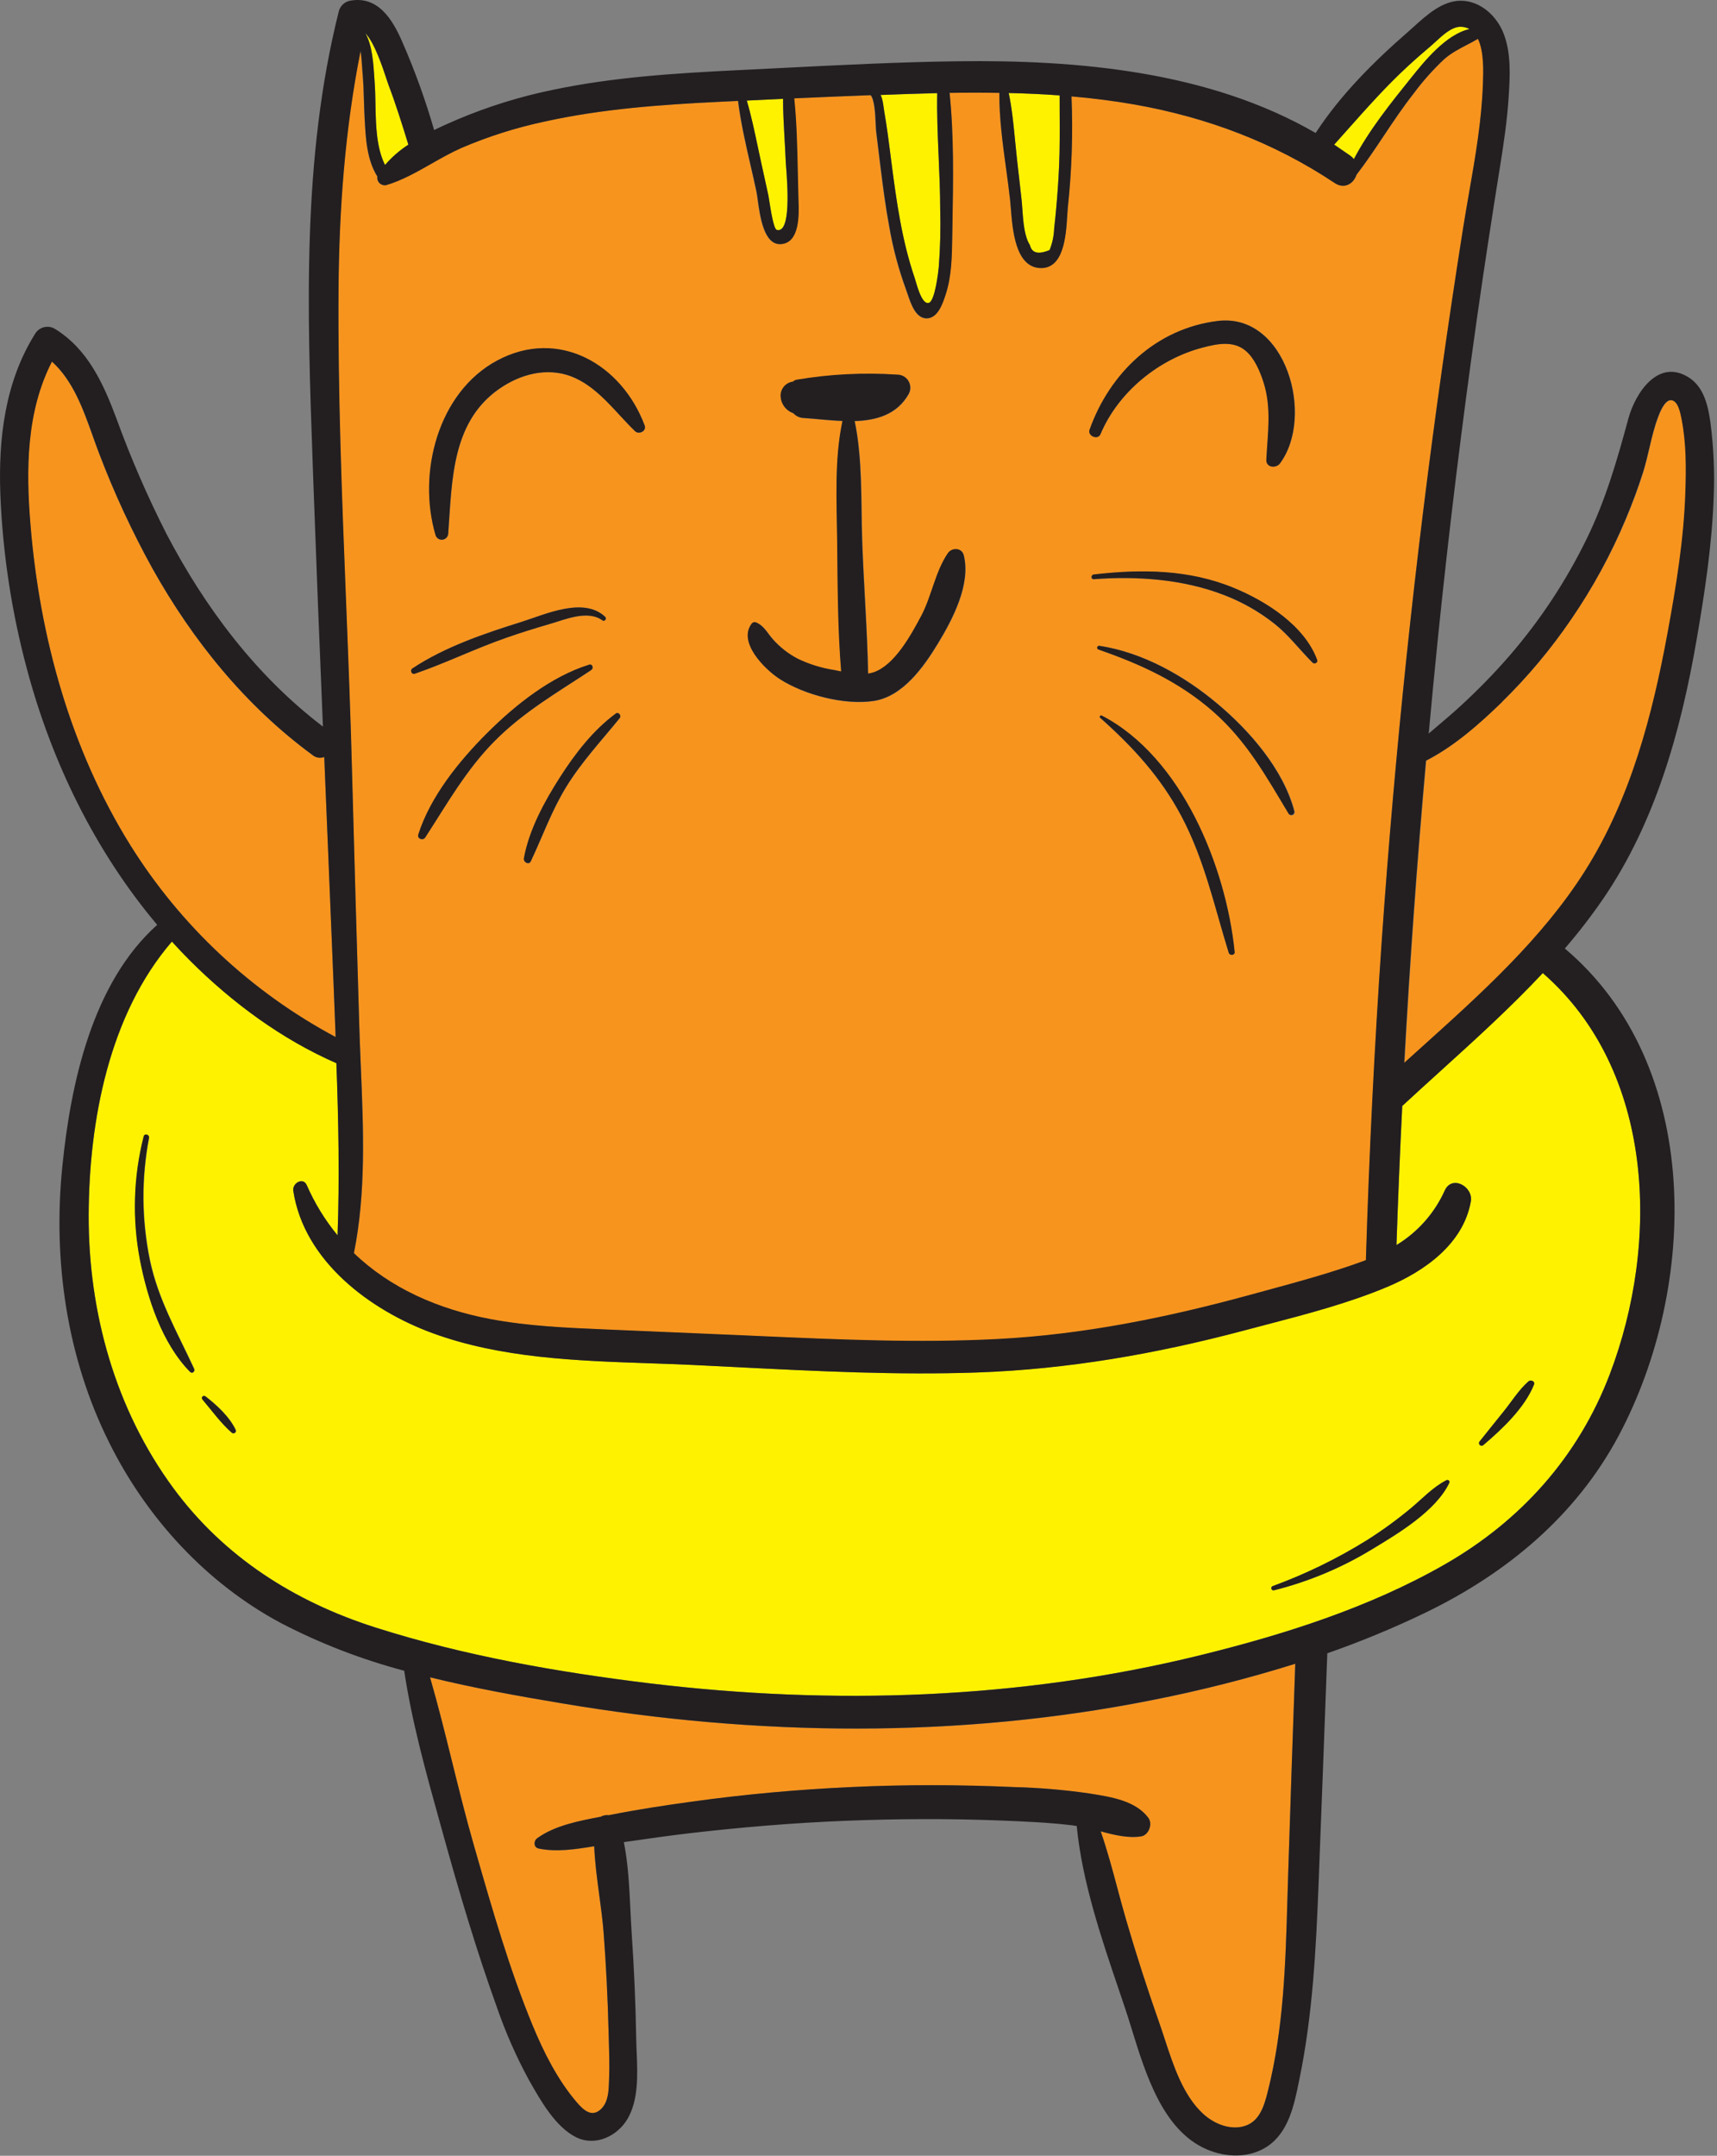 <svg width="458" height="575" viewBox="0 0 458 575" fill="none" xmlns="http://www.w3.org/2000/svg">
<rect x="0" y="0" width="458" height="575" fill="#808080" stroke="none"/>
<path fill-rule="evenodd" clip-rule="evenodd" d="M45.861 251.134C29.071 270.604 23.761 299.024 23.661 324.024C23.571 350.024 30.781 375.884 46.261 396.924C59.791 415.294 78.591 427.214 100.151 434.084C123.761 441.614 148.771 446.024 173.33 448.984C222.2 454.874 272.21 453.284 320.11 441.494C342.51 435.984 365.25 428.784 385.35 417.284C405.66 405.654 421.04 388.504 429.41 366.504C442.77 331.504 441.46 285.594 411.54 259.504C402.947 268.689 393.552 277.205 384.239 285.648C380.817 288.75 377.406 291.842 374.05 294.954C373.443 307.314 372.93 319.68 372.51 332.054C378.178 328.62 382.669 323.546 385.39 317.504C387.31 313.274 393.03 316.504 392.34 320.434C390.34 331.764 380 339.054 370.05 343.234C359.78 347.548 348.709 350.445 337.847 353.288C335.869 353.806 333.898 354.321 331.94 354.844C308.54 361.084 284.89 365.214 260.65 366.064C239.158 366.821 217.652 365.724 196.174 364.628L196.167 364.628C192.414 364.437 188.662 364.245 184.91 364.064C181.017 363.879 177.078 363.744 173.115 363.608L173.114 363.608L173.114 363.608L173.113 363.608C153.667 362.942 133.633 362.256 115.441 355.594C98.751 349.474 81.081 336.354 78.231 317.594C77.931 315.594 80.851 313.864 81.821 316.084C83.926 320.916 86.693 325.432 90.041 329.504C90.591 314.154 90.291 298.874 89.771 283.554C75.161 277.184 61.981 267.454 50.771 256.234C49.061 254.584 47.451 252.874 45.861 251.134ZM398.679 379.47L398.683 379.466L398.687 379.462L398.696 379.45C399.528 378.416 400.36 377.382 401.191 376.344C401.832 375.543 402.444 374.716 403.055 373.892C404.504 371.938 405.942 369.998 407.721 368.444C408.311 367.924 409.551 368.444 409.191 369.304C406.711 375.514 400.691 381.164 395.711 385.414C395.435 385.687 394.989 385.685 394.716 385.409C394.443 385.133 394.445 384.687 394.721 384.414C396.032 382.759 397.355 381.116 398.679 379.47ZM364.672 410.784C356.737 415.722 348.316 419.83 339.541 423.044C339.226 423.13 339.04 423.454 339.126 423.769C339.212 424.084 339.536 424.27 339.851 424.184C349.099 421.862 357.943 418.153 366.082 413.184L366.425 412.976C373.318 408.808 383.021 402.94 386.582 395.554C386.691 395.341 386.65 395.083 386.481 394.915C386.312 394.746 386.054 394.705 385.842 394.814C383.22 396.136 380.969 398.167 378.762 400.158L378.762 400.159C377.981 400.863 377.206 401.563 376.422 402.224C372.694 405.328 368.769 408.187 364.672 410.784ZM54.921 372.504C57.921 374.844 61.221 377.904 62.921 381.394C63.047 381.669 62.97 381.995 62.733 382.184C62.497 382.373 62.162 382.377 61.921 382.194C59.693 380.273 57.743 377.822 55.857 375.452L55.857 375.452C55.288 374.736 54.724 374.028 54.161 373.344C54.024 373.12 54.05 372.833 54.226 372.639C54.402 372.444 54.685 372.389 54.921 372.504ZM37.361 336.074C39.331 346.364 43.251 358.364 50.751 365.994V365.964C51.311 366.504 52.141 365.814 51.861 365.144C50.86 362.98 49.827 360.864 48.801 358.763C45.246 351.482 41.782 344.385 40.051 336.144C37.827 325.41 37.735 314.343 39.781 303.574C39.951 302.654 38.591 302.254 38.361 303.184C35.626 313.942 35.285 325.169 37.361 336.074Z" fill="#FFF200"/>
<path d="M204.96 52.194C205.21 53.324 206.14 61.024 207.17 61.314C211.56 62.544 209.67 45.314 209.58 43.164C209.36 37.594 208.86 31.954 208.86 26.364L199.18 26.824C200.74 32.144 201.77 37.674 202.95 43.044L204.96 52.194Z" fill="#FFF200"/>
<path d="M237.809 43.504C239.129 53.814 240.589 64.184 243.948 74.064C244.408 75.424 245.808 81.494 247.798 80.814C249.448 80.244 250.288 72.524 250.418 71.224C250.811 66.06 250.935 60.88 250.788 55.704C250.788 45.474 249.788 35.124 249.998 24.884L247.878 24.934C243.538 25.041 239.205 25.174 234.879 25.334C235.559 26.564 235.639 28.334 235.879 29.824C236.679 34.314 237.219 38.884 237.809 43.504Z" fill="#FFF200"/>
<path d="M272.5 53.304C272.87 56.634 272.79 62.394 274.73 65.384C275.23 67.517 276.977 67.954 279.97 66.694C280.71 64.867 281.123 62.924 281.19 60.954C281.4 59.144 281.58 57.334 281.74 55.524C282.07 51.904 282.33 48.274 282.49 44.634C282.79 38.234 282.61 31.844 282.65 25.444C278.13 25.114 273.6 24.914 269.07 24.804C270.29 30.564 270.62 36.654 271.27 42.434C271.69 46.054 272.14 49.674 272.5 53.304Z" fill="#FFF200"/>
<path d="M361.141 42.434C365.241 34.634 371.141 27.304 376.521 20.624C379.891 16.424 385.761 9.114 392.001 7.754C391.293 7.363 390.499 7.154 389.691 7.144C386.761 7.054 383.691 10.554 381.611 12.324C379.531 14.094 377.451 15.904 375.431 17.764C368.431 24.254 362.271 31.504 355.891 38.574C357.361 39.574 358.821 40.574 360.251 41.574C360.585 41.819 360.884 42.108 361.141 42.434Z" fill="#FFF200"/>
<path fill-rule="evenodd" clip-rule="evenodd" d="M96.256 284.352C96.102 280.708 95.949 277.087 95.84 273.504C95.153 251.35 94.51 229.204 93.909 207.064C93.518 191.642 92.904 176.209 92.29 160.773C91.18 132.87 90.07 104.954 90.269 77.064C90.43 55.704 91.99 34.484 96.15 13.574C96.39 15.212 96.499 16.888 96.585 18.227C96.624 18.834 96.659 19.371 96.7 19.804C96.906 22.114 96.976 24.439 97.046 26.764C97.091 28.272 97.137 29.78 97.219 31.284L97.24 31.684C97.513 36.898 97.812 42.609 100.63 47.094C100.526 47.751 100.756 48.417 101.243 48.871C101.73 49.324 102.411 49.505 103.06 49.354C107.279 48.084 111.209 45.85 115.134 43.618C117.73 42.143 120.324 40.668 123 39.474C130.089 36.434 137.457 34.089 145 32.474C160.43 29.034 176.3 27.914 192.05 27.144L196.81 26.914C197.547 32.67 198.857 38.407 200.16 44.11C200.694 46.45 201.228 48.785 201.72 51.114C201.834 51.658 201.94 52.434 202.065 53.346C202.673 57.783 203.721 65.429 208.25 65.114C213.316 64.777 213.05 57.14 212.924 53.529C212.919 53.384 212.914 53.245 212.91 53.114C212.835 50.761 212.786 48.39 212.736 46.012V46.012V46.012V46.012V46.012V46.011V46.011V46.011V46.011C212.598 39.413 212.458 32.753 211.79 26.234C218.59 25.92 225.39 25.637 232.19 25.384C233.23 26.657 233.402 30.369 233.523 32.993C233.564 33.874 233.599 34.631 233.66 35.134C233.844 36.658 234.032 38.181 234.219 39.705L234.219 39.706L234.219 39.706L234.219 39.707L234.219 39.707L234.219 39.708L234.219 39.708L234.219 39.708L234.22 39.709C234.407 41.234 234.595 42.759 234.78 44.284C235.45 49.684 236.14 55.084 237.14 60.424C238.132 66.161 239.638 71.797 241.64 77.264C241.774 77.618 241.914 78.035 242.066 78.489L242.066 78.49L242.066 78.49L242.067 78.49C242.936 81.079 244.203 84.852 247.02 84.954C250.104 85.062 251.442 80.953 252.199 78.628L252.24 78.504C253.768 73.728 253.873 68.669 253.975 63.746V63.746L253.99 63.054C254.009 61.834 254.03 60.608 254.051 59.379C254.249 47.932 254.453 36.124 253.28 24.764C257.706 24.69 262.133 24.69 266.56 24.764C266.497 31.314 267.419 38.062 268.323 44.679V44.679V44.679V44.679V44.68V44.68V44.68V44.68V44.68C268.72 47.589 269.114 50.473 269.42 53.304C269.489 53.938 269.548 54.691 269.614 55.522C270.074 61.319 270.84 70.966 277.19 71.474C283.775 71.994 284.337 62.814 284.666 57.447C284.71 56.726 284.75 56.074 284.8 55.524C285.873 45.622 286.207 35.655 285.8 25.704C291.47 26.194 297.13 26.894 302.74 27.894C321.93 31.304 339.77 37.974 356.06 48.794C358.7 50.584 361.13 48.894 361.88 46.584C364.478 43.208 366.85 39.656 369.227 36.098L369.228 36.098L369.228 36.097C371.772 32.289 374.321 28.473 377.16 24.854C379.555 21.623 382.232 18.612 385.16 15.854C387.032 14.162 389.144 13.07 391.237 11.987L391.238 11.987C392.263 11.457 393.283 10.929 394.27 10.334C395.905 13.738 395.711 19.054 395.604 22.004L395.595 22.232L395.59 22.394C395.263 31.998 393.603 41.553 391.951 51.059L391.951 51.06L391.95 51.061L391.95 51.063C391.373 54.383 390.797 57.696 390.28 61.004C388.286 73.67 386.393 86.337 384.6 99.004C377.433 149.497 372.1 200.164 368.6 251.004C366.66 279.35 365.25 307.73 364.37 336.144L363.58 336.444C355.105 339.531 346.301 341.923 337.569 344.296C336.09 344.698 334.613 345.1 333.14 345.504C311.14 351.504 288.99 356.034 266.2 357.204C244.929 358.296 223.615 357.349 202.356 356.405H202.355H202.355H202.354H202.354H202.354H202.353H202.353H202.352C200.834 356.338 199.317 356.27 197.8 356.204L163.8 354.754C163.095 354.723 162.39 354.693 161.685 354.662C151.384 354.22 141.054 353.776 130.9 351.904C116.82 349.294 104.08 343.604 94.409 334.294C97.682 318.064 96.959 300.966 96.256 284.352ZM325.086 245.062C325.952 248.091 326.82 251.13 327.76 254.164V254.134C328.02 254.954 329.43 254.854 329.34 253.954C327.05 231.284 315.29 202.014 293.91 190.894C293.55 190.704 293.13 191.184 293.46 191.474C302.14 199.194 309.58 207.264 315.08 217.614C319.751 226.39 322.406 235.68 325.086 245.062ZM343.761 216.984C343.167 216.002 342.581 215.026 341.999 214.055C336.701 205.223 331.717 196.912 323.76 189.884C314.76 181.884 304.36 177.174 293.1 173.264C292.823 173.189 292.66 172.905 292.735 172.629C292.809 172.353 293.093 172.189 293.37 172.264C304.97 174.064 315.97 180.264 324.86 187.764C333.45 194.984 342.371 205.234 345.321 216.304C345.5 216.746 345.288 217.249 344.846 217.429C344.404 217.608 343.9 217.396 343.721 216.954L343.761 216.984ZM346.516 172.926C347.684 174.228 348.855 175.532 350.111 176.784L350.071 176.754C350.561 177.244 351.551 176.744 351.311 176.064C348.051 166.934 337.77 160.394 329.25 156.884C317.21 151.924 304.51 151.784 291.78 153.254C290.99 153.344 290.96 154.574 291.78 154.514C303.28 153.664 315.5 154.464 326.33 158.664C331.305 160.555 335.954 163.211 340.11 166.534C342.512 168.467 344.51 170.692 346.516 172.926ZM290.67 114.604C296.05 99.494 308.46 87.674 324.83 85.604C343.04 83.344 350.83 111.044 341.45 123.604C340.45 125.004 337.71 124.744 337.82 122.604C337.886 121.298 337.977 120.005 338.067 118.72C338.468 113.025 338.857 107.496 337.03 101.834C336.1 98.984 334.68 95.594 332.34 93.584C329.09 90.794 324.75 91.694 320.95 92.674C309.16 95.674 298.35 104.534 293.58 115.794C292.83 117.504 290.03 116.254 290.63 114.574L290.67 114.604ZM201.67 166.004C201.314 165.898 200.929 165.998 200.67 166.264L200.64 166.234C196.61 171.214 204.02 178.554 208.02 181.154C214.62 185.404 225.17 188.204 233.02 187.024C240.87 185.844 246.44 177.944 250.27 171.624C254.19 165.154 259.04 155.904 257.13 148.154C256.62 146.104 253.96 146.034 252.89 147.604C250.97 150.415 249.851 153.689 248.729 156.97L248.729 156.971C247.852 159.537 246.973 162.107 245.71 164.464C243.08 169.374 238.72 177.454 233.08 179.374C232.6 179.529 232.108 179.643 231.61 179.714C231.478 172.948 231.113 166.179 230.748 159.413L230.748 159.412C230.476 154.367 230.205 149.324 230.03 144.284C229.948 141.783 229.914 139.233 229.88 136.659V136.659V136.658V136.658V136.658V136.657C229.772 128.54 229.662 120.184 228.03 112.364C233.86 112.144 239.3 110.644 242.43 105.144C243.026 104.074 243.015 102.769 242.399 101.71C241.783 100.65 240.655 99.995 239.43 99.984C230.458 99.382 221.446 99.835 212.58 101.334C212.2 101.392 211.85 101.571 211.58 101.844C209.562 102.094 208.107 103.899 208.29 105.924C208.444 107.882 209.731 109.568 211.58 110.234H211.64C212.322 111.004 213.282 111.472 214.31 111.534C215.625 111.616 217.013 111.741 218.442 111.871L218.442 111.871L218.443 111.871C220.501 112.057 222.644 112.251 224.78 112.334C222.931 120.956 223.109 130.334 223.278 139.246C223.31 140.938 223.342 142.613 223.36 144.264C223.376 145.743 223.39 147.225 223.405 148.71L223.405 148.73C223.503 158.857 223.601 169.076 224.43 179.144L222.43 178.744C219.099 178.222 215.864 177.211 212.83 175.744C210.332 174.421 208.096 172.656 206.23 170.534C205.774 170.029 205.382 169.508 205.001 169.001C204.075 167.772 203.213 166.627 201.67 166.004ZM113.46 223.404C112.85 224.334 111.24 223.754 111.6 222.614C114.84 212.444 122.6 202.944 130.01 195.504C137.42 188.064 147.01 180.504 157.17 177.314C158.09 177.024 158.43 178.314 157.75 178.704C155.907 179.932 154.065 181.122 152.234 182.306C145.12 186.903 138.175 191.39 132.06 197.554C125.843 203.819 121.358 210.901 116.751 218.176L116.75 218.177L116.749 218.179L116.749 218.18C115.657 219.903 114.559 221.637 113.43 223.374L113.46 223.404ZM161.398 196.295C162.697 194.752 163.999 193.204 165.28 191.624L165.25 191.594C165.9 190.974 165.02 189.754 164.29 190.344C158.25 194.754 153.47 200.974 149.47 207.224C145.31 213.704 141.15 221.304 139.77 228.964C139.62 230.014 141.1 230.864 141.62 229.744C142.641 227.58 143.585 225.398 144.526 223.221L144.526 223.22C146.477 218.708 148.419 214.217 151.03 209.954C154.061 205.015 157.715 200.673 161.398 196.295ZM132.62 96.204C149.01 87.384 165.871 97.204 171.991 113.524C172.551 115.034 170.451 116.024 169.411 115.024C168.042 113.696 166.721 112.264 165.391 110.822C161.86 106.995 158.264 103.097 153.55 100.904C147.06 97.884 140.05 99.374 134.24 103.044C121.627 111.008 120.709 125.178 119.844 138.514C119.762 139.78 119.681 141.039 119.59 142.284C119.577 143.139 118.94 143.857 118.092 143.972C117.245 144.087 116.44 143.565 116.2 142.744C111.309 126.224 116.77 104.694 132.59 96.174L132.62 96.204ZM139.11 165.874C129.24 168.964 118.73 172.514 110.05 178.264L110.02 178.234C109.31 178.714 109.74 180.014 110.67 179.694C114.895 178.246 119.007 176.53 123.117 174.813C127.014 173.187 130.91 171.56 134.9 170.164C138.73 168.814 142.61 167.604 146.51 166.474C147.206 166.281 147.951 166.047 148.726 165.803C152.661 164.566 157.399 163.076 160.741 165.474C161.301 165.874 161.961 164.994 161.471 164.534C156.533 159.869 148.384 162.693 142.124 164.861C141.056 165.231 140.043 165.582 139.11 165.874Z" fill="#F7941E"/>
<path d="M102.699 44.034C104.511 41.943 106.608 40.118 108.929 38.614C107.279 33.224 105.599 27.854 103.609 22.614C102.939 20.824 100.389 11.904 97.449 8.904C99.599 12.634 99.679 18.794 99.949 22.284C100.439 28.844 99.549 37.754 102.699 44.034Z" fill="#FFF200"/>
<path d="M374.648 283.504C392.018 267.794 410.418 252.044 422.918 232.234C435.028 213.034 440.838 190.754 444.918 168.644C447.178 156.344 449.228 143.874 449.628 131.354C449.838 124.944 449.858 118.154 448.628 111.844C448.368 110.544 447.738 106.754 445.748 106.764C444.038 106.764 442.748 110.124 442.328 111.304C440.518 116.014 439.798 121.214 438.328 126.034C436.988 130.254 435.438 134.394 433.728 138.464C429.787 147.825 424.899 156.758 419.138 165.124C413.72 173.101 407.523 180.52 400.638 187.274C394.638 193.064 387.958 199.024 380.458 202.894C378.065 229.714 376.128 256.584 374.648 283.504Z" fill="#F7941E"/>
<path d="M149.799 454.334C138.229 452.384 126.359 450.274 114.699 447.404C118.949 462.104 122.099 477.234 126.319 491.934C130.969 508.124 135.629 524.634 142.059 540.234C145.059 547.444 148.709 554.784 153.819 560.734C155.589 562.794 157.909 565.044 160.459 562.414C162.459 560.414 162.389 557.214 162.459 554.634C162.629 550.344 162.459 546.014 162.319 541.724C162.106 532.957 161.666 524.204 160.999 515.464C160.409 507.964 158.809 500.084 158.489 492.464C153.569 493.264 148.399 494.094 143.649 493.064C142.269 492.774 142.329 491.014 143.289 490.324C147.939 486.944 154.419 485.694 160.219 484.594C160.896 484.222 161.674 484.075 162.439 484.174L162.919 484.074C170.129 482.644 177.419 481.554 184.7 480.544C198.76 478.594 212.92 477.314 227.1 476.674C241.51 476.024 255.96 476.074 270.37 476.674C277.064 476.842 283.742 477.403 290.37 478.354C295.89 479.244 302.91 480.184 306.37 484.984C307.51 486.594 306.37 489.534 304.37 489.834C300.94 490.364 297.25 489.464 293.6 488.484C296.29 496.244 298.11 504.354 300.42 512.224C303.087 521.384 306.01 530.464 309.19 539.464C312.01 547.464 314.43 557.824 320.86 563.774C323.57 566.284 327.47 568.034 331.23 567.284C335.88 566.354 337.16 561.864 338.18 557.834C342.99 538.784 342.98 518.834 343.62 499.374C344.234 480.847 344.857 462.314 345.49 443.774C332.953 447.709 320.211 450.957 307.32 453.504C255.44 463.814 201.84 463.114 149.799 454.334Z" fill="#F7941E"/>
<path d="M40.618 151.594C35.182 141.749 30.447 131.534 26.448 121.024C23.228 112.654 20.698 102.624 13.828 96.454C6.988 109.784 6.878 125.274 8.108 140.014C10.588 169.894 18.788 199.774 34.718 225.374C48.185 246.962 67.085 264.635 89.527 276.624C89.347 271.784 89.147 266.944 88.957 262.084C88.164 242.037 87.341 221.984 86.487 201.924C85.419 202.332 84.213 202.129 83.337 201.394C65.458 188.254 51.408 170.894 40.618 151.594Z" fill="#F7941E"/>
<path d="M207.961 181.094C214.561 185.344 225.151 188.094 232.961 186.964C240.771 185.834 246.381 177.884 250.211 171.564C254.131 165.094 258.981 155.844 257.071 148.094C256.561 146.044 253.901 145.974 252.831 147.544C249.411 152.544 248.531 159.034 245.651 164.404C243.011 169.334 238.651 177.404 233.021 179.314C232.541 179.469 232.049 179.583 231.551 179.654C231.321 167.844 230.381 156.024 229.971 144.224C229.611 133.834 230.101 122.604 227.971 112.304C233.801 112.114 239.241 110.584 242.371 105.084C242.967 104.014 242.956 102.709 242.34 101.65C241.724 100.591 240.596 99.935 239.371 99.924C230.399 99.322 221.387 99.775 212.521 101.274C212.141 101.332 211.791 101.511 211.521 101.784C209.503 102.034 208.048 103.839 208.231 105.864C208.385 107.822 209.672 109.508 211.521 110.174H211.581C212.263 110.944 213.223 111.412 214.251 111.474C217.461 111.674 221.101 112.134 224.721 112.274C222.521 122.534 223.191 133.864 223.301 144.204C223.431 155.784 223.421 167.534 224.371 179.084L222.371 178.684C219.04 178.162 215.805 177.151 212.771 175.684C210.265 174.373 208.018 172.618 206.141 170.504C204.611 168.774 203.761 166.854 201.581 165.974C201.225 165.868 200.84 165.968 200.581 166.234C196.611 171.214 204.021 178.554 207.961 181.094Z" fill="#231F20"/>
<path d="M293.541 115.804C298.311 104.504 309.141 95.714 320.911 92.684C324.711 91.684 329.051 90.804 332.301 93.594C334.641 95.594 336.061 98.994 336.991 101.844C339.231 108.784 338.141 115.524 337.781 122.614C337.671 124.744 340.361 125.004 341.411 123.614C350.751 111.054 343.001 83.354 324.791 85.614C308.421 87.614 296.011 99.474 290.631 114.614C290.031 116.254 292.831 117.504 293.541 115.804Z" fill="#231F20"/>
<path d="M119.559 142.254C120.609 127.894 120.399 111.734 134.209 103.014C140.019 99.344 147.089 97.884 153.519 100.874C159.949 103.864 164.349 110.144 169.379 114.994C170.379 115.994 172.519 114.994 171.959 113.494C165.839 97.124 148.959 87.354 132.589 96.174C116.769 104.694 111.309 126.224 116.169 142.714C116.41 143.535 117.214 144.057 118.062 143.942C118.91 143.827 119.546 143.109 119.559 142.254Z" fill="#231F20"/>
<path fill-rule="evenodd" clip-rule="evenodd" d="M44.38 142.354C39.298 132.353 34.833 122.05 31.01 111.504C27.52 102.204 23.35 93.004 14.54 87.654C12.737 86.641 10.456 87.238 9.38 89.004C1.31 101.834 -0.48 117.114 0.1 132.004C0.736 147.719 3.117 163.315 7.2 178.504C13.84 203.344 25.36 227.004 41.93 246.684C24.59 262.204 18.86 288.974 16.63 311.094C14.08 336.244 17.8 362.094 29.13 384.784C39.13 404.914 55.05 422.294 74.98 432.944C85.428 438.366 96.441 442.621 107.82 445.634C109.844 459.199 113.626 472.791 117.301 485.995L117.301 485.995C117.475 486.617 117.647 487.238 117.82 487.858L118.112 488.91L118.26 489.444C122.54 504.884 127.11 520.324 132.56 535.444C134.847 542.059 137.669 548.477 141 554.634L141.307 555.175C144.272 560.401 148.191 567.309 153.64 570.044C158.75 572.594 164.64 569.834 167.4 565.144C170.353 560.071 170.074 553.371 169.824 547.369C169.771 546.095 169.719 544.853 169.7 543.664C169.55 534.284 169.13 524.894 168.49 515.534C168.355 513.519 168.255 511.447 168.154 509.348L168.154 509.347C167.865 503.362 167.565 497.147 166.41 491.344L167.428 491.198L167.429 491.198L167.43 491.198L167.43 491.197L167.431 491.197L167.432 491.197L167.432 491.197L167.433 491.197L167.434 491.197L167.434 491.197C172.953 490.405 178.473 489.614 184.01 488.964C197.73 487.374 211.49 486.224 225.29 485.664C239.09 485.104 252.91 485.034 266.72 485.574C273.11 485.824 279.53 486.094 285.89 486.844C286.33 486.894 286.77 486.964 287.21 487.044C288.657 501.887 293.739 516.861 298.565 531.079C299.078 532.59 299.588 534.091 300.09 535.584C300.698 537.394 301.3 539.342 301.927 541.368L301.928 541.372C305.653 553.416 310.233 568.222 321.83 573.264C326.93 575.484 333.17 575.694 337.95 572.574C343.708 568.813 345.191 561.538 346.487 555.175L346.555 554.844L346.61 554.574C350.16 537.384 351.05 519.754 351.73 502.264C352.524 481.837 353.297 461.407 354.05 440.974C362.945 437.875 371.655 434.272 380.14 430.184C401.8 419.724 420.35 404.374 431.78 382.924C453.01 343.054 454.31 284.124 417.41 252.994C421.053 248.771 424.462 244.351 427.62 239.754C441.62 219.284 448.36 194.874 452.54 170.754C454.74 158.044 456.69 145.184 457.13 132.284C457.391 125.778 457.1 119.261 456.26 112.804C455.66 108.424 454.58 103.344 450.57 100.744C442.39 95.434 436.25 104.744 434.38 111.574C431.38 122.644 428.32 133.324 423.25 143.694C417.776 154.917 410.872 165.384 402.71 174.834C398.532 179.645 394.078 184.209 389.37 188.504C387.518 190.204 385.594 191.837 383.671 193.47L383.671 193.47C382.811 194.2 381.952 194.929 381.1 195.664C381.894 186.997 382.727 178.354 383.6 169.734C386.5 141.487 389.944 113.3 393.93 85.174C395.85 71.624 397.93 58.094 400.1 44.574C401.1 38.394 402.02 32.194 402.42 25.944C402.78 20.384 403.15 14.284 401.08 8.944C399.26 4.274 394.94 0.234 389.68 0.194C384.784 0.194 380.666 3.915 377.104 7.135L377.102 7.137L377.096 7.143C376.565 7.622 376.047 8.091 375.54 8.534C366.54 16.354 357.54 25.324 350.94 35.474C322.5 19.004 287.5 15.914 255.3 16.344C239.781 16.55 224.263 17.336 208.754 18.122L208.753 18.122C204.725 18.326 200.697 18.53 196.67 18.724C180.18 19.534 163.61 20.564 147.42 23.974C138.725 25.759 130.227 28.398 122.05 31.854C120.05 32.714 117.93 33.644 115.8 34.684C113.497 26.689 110.668 18.855 107.33 11.234C104.7 5.124 100.74 -1.316 93.15 0.234C91.799 0.591 90.742 1.644 90.38 2.994C80.51 42.258 81.968 83.164 83.399 123.31L83.4 123.334C83.471 125.316 83.541 127.296 83.61 129.274C84.39 150.76 85.234 172.27 86.14 193.804C68.33 180.234 54.71 162.114 44.38 142.354ZM343.418 506.381L343.417 506.397V506.398C342.922 523.632 342.421 541.052 338.189 557.814C337.189 561.814 335.889 566.334 331.239 567.264C327.479 568.014 323.579 566.264 320.869 563.754C315.586 558.865 313.01 550.985 310.695 543.903L310.694 543.902L310.694 543.901C310.192 542.365 309.702 540.866 309.199 539.444C306.026 530.444 303.103 521.364 300.429 512.204C299.587 509.333 298.809 506.428 298.031 503.52L298.031 503.519C296.676 498.454 295.318 493.38 293.609 488.464C297.259 489.464 300.949 490.344 304.379 489.814C306.379 489.514 307.499 486.574 306.379 484.964C303.078 480.357 296.479 479.306 291.056 478.442L291.055 478.442H291.055L291.035 478.438L290.758 478.394L290.379 478.334C283.751 477.383 277.073 476.822 270.379 476.654C255.969 476.014 241.52 475.964 227.11 476.654C212.93 477.294 198.77 478.574 184.71 480.524C177.43 481.524 170.14 482.624 162.93 484.054L162.45 484.154C161.684 484.055 160.907 484.203 160.23 484.574C154.43 485.674 147.95 486.924 143.3 490.304C142.3 490.994 142.3 492.754 143.66 493.044C148.41 494.044 153.58 493.244 158.5 492.444C158.681 496.769 159.273 501.171 159.859 505.534L159.859 505.535C160.308 508.878 160.754 512.199 161.01 515.444C161.677 524.184 162.117 532.937 162.33 541.704C162.351 542.536 162.376 543.37 162.401 544.205C162.504 547.673 162.607 551.156 162.47 554.614L162.464 554.767L162.456 554.991L162.451 555.135L162.451 555.136L162.451 555.137C162.364 557.614 162.262 560.518 160.47 562.394C157.92 565.024 155.6 562.774 153.83 560.714C148.72 554.714 145.05 547.424 142.07 540.214C135.889 525.218 131.344 509.381 126.871 493.796L126.33 491.914C124.247 484.656 122.424 477.294 120.601 469.93L120.601 469.93C118.732 462.379 116.862 454.826 114.71 447.384C126.37 450.254 138.24 452.384 149.81 454.314C201.81 463.094 255.449 463.794 307.329 453.454C320.222 450.924 332.968 447.693 345.509 443.774C344.842 462.32 344.216 480.86 343.629 499.394V499.354C343.552 501.691 343.485 504.035 343.418 506.381ZM419.14 165.124C413.716 173.087 407.516 180.494 400.63 187.234V187.274C394.67 193.064 387.95 199.024 380.37 202.894C377.977 229.72 376.044 256.58 374.57 283.474C376.069 282.118 377.575 280.763 379.085 279.404L379.095 279.395L379.096 279.394C395.079 265.009 411.421 250.301 422.84 232.204C434.97 213.004 440.78 190.724 444.84 168.614C447.1 156.324 449.15 143.844 449.55 131.324C449.78 124.914 449.8 118.124 448.55 111.814C448.536 111.742 448.521 111.663 448.504 111.578V111.578C448.218 110.109 447.56 106.734 445.67 106.734C443.977 106.744 442.725 110.028 442.264 111.238L442.25 111.274C441.257 113.943 440.595 116.755 439.934 119.565L439.934 119.565L439.934 119.565L439.934 119.566C439.423 121.735 438.912 123.904 438.25 126.004C436.91 130.224 435.36 134.364 433.65 138.434C429.736 147.802 424.874 156.745 419.14 165.124ZM375.42 17.764C377.42 15.904 379.5 14.084 381.6 12.324C382.021 11.971 382.48 11.548 382.969 11.098C384.918 9.302 387.337 7.072 389.68 7.144C390.489 7.154 391.282 7.363 391.99 7.754C385.75 9.114 379.88 16.424 376.51 20.624L376.383 20.782C371.047 27.419 365.198 34.695 361.14 42.434C360.884 42.108 360.585 41.819 360.25 41.574C358.82 40.574 357.36 39.574 355.89 38.574C357.204 37.115 358.508 35.649 359.81 34.183L359.811 34.182C364.822 28.544 369.825 22.915 375.42 17.764ZM282.667 30.078L282.666 30.062C282.658 28.523 282.65 26.984 282.65 25.444C278.14 25.114 273.6 24.914 269.07 24.804C269.943 28.995 270.366 33.361 270.783 37.654L270.783 37.656V37.656L270.783 37.656L270.783 37.657V37.657C270.939 39.264 271.093 40.86 271.27 42.434C271.561 44.94 271.842 47.445 272.124 49.955C272.249 51.07 272.374 52.187 272.5 53.304C272.581 54.033 272.641 54.877 272.704 55.784C272.932 59.019 273.215 63.04 274.73 65.384C275.23 67.517 276.977 67.954 279.97 66.694C280.709 64.867 281.122 62.924 281.19 60.954C281.4 59.144 281.58 57.334 281.74 55.524C282.07 51.904 282.33 48.274 282.49 44.634C282.718 39.781 282.692 34.934 282.667 30.083V30.082V30.082V30.081V30.08V30.079V30.078ZM247.879 24.884L249.999 24.834C249.889 30.489 250.135 36.177 250.381 41.86L250.381 41.861C250.581 46.469 250.78 51.073 250.789 55.654C250.936 60.83 250.812 66.01 250.419 71.174C250.289 72.474 249.419 80.174 247.799 80.764C246.092 81.344 244.829 77.003 244.21 74.876L244.209 74.874L244.208 74.871L244.208 74.869C244.103 74.508 244.016 74.211 243.95 74.014C240.59 64.134 239.14 53.764 237.81 43.504C237.716 42.776 237.623 42.047 237.531 41.319C237.041 37.478 236.553 33.64 235.88 29.824C235.814 29.451 235.76 29.058 235.705 28.658L235.705 28.657L235.704 28.656L235.704 28.655L235.704 28.654C235.542 27.48 235.372 26.251 234.88 25.334C239.207 25.154 243.54 25.004 247.879 24.884ZM209.293 37.177C209.087 33.573 208.88 29.958 208.88 26.364L199.21 26.824C200.392 30.854 201.27 35.005 202.139 39.115C202.417 40.43 202.694 41.742 202.98 43.044L204.98 52.194C205.014 52.376 205.069 52.733 205.142 53.204L205.144 53.213L205.144 53.216L205.145 53.221L205.145 53.224V53.224L205.145 53.224L205.145 53.224C205.52 55.657 206.355 61.072 207.19 61.314C211.083 62.4 210.051 49.09 209.694 44.484L209.694 44.483L209.693 44.479L209.693 44.475L209.693 44.471C209.646 43.866 209.611 43.413 209.6 43.164C209.522 41.176 209.408 39.18 209.293 37.18L209.293 37.177ZM103.61 22.574C105.61 27.854 107.28 33.224 108.93 38.574C106.609 40.078 104.512 41.903 102.7 43.994C100.363 39.335 100.25 33.229 100.147 27.692C100.111 25.765 100.077 23.908 99.95 22.204C99.913 21.719 99.879 21.183 99.843 20.609C99.618 17.05 99.302 12.036 97.45 8.824C99.895 11.352 102.07 17.945 103.119 21.124L103.119 21.125C103.331 21.768 103.497 22.272 103.61 22.574ZM96.19 13.574C92.03 34.484 90.47 55.704 90.31 77.064C90.111 104.904 91.217 132.77 92.322 160.615C92.936 176.097 93.551 191.572 93.94 207.034C94.534 229.167 95.163 251.304 95.83 273.444C95.938 277.197 96.096 280.994 96.255 284.815C96.941 301.277 97.647 318.213 94.4 334.234C104.07 343.544 116.81 349.194 130.89 351.844C140.913 353.72 151.021 354.15 161.135 354.58H161.135C162.02 354.617 162.905 354.655 163.79 354.694L197.79 356.144C199.425 356.216 201.06 356.288 202.695 356.361L202.769 356.364L202.771 356.364C223.89 357.305 245.062 358.247 266.19 357.144C288.98 355.954 311.11 351.464 333.11 345.464C334.582 345.06 336.058 344.659 337.537 344.257L337.539 344.256L337.541 344.256C346.273 341.883 355.076 339.491 363.55 336.404L364.34 336.104C365.2 307.704 366.607 279.347 368.56 251.034C372.107 200.16 377.44 149.494 384.56 99.034C386.35 86.334 388.22 73.814 390.24 61.034C390.749 57.815 391.31 54.593 391.873 51.366C393.543 41.78 395.221 32.15 395.55 22.424C395.555 22.299 395.559 22.169 395.564 22.034C395.672 19.084 395.865 13.768 394.23 10.364C393.26 10.941 392.265 11.459 391.27 11.977C389.146 13.082 387.02 14.188 385.12 15.884C382.193 18.642 379.516 21.653 377.12 24.884C374.249 28.518 371.674 32.38 369.1 36.238C366.753 39.757 364.407 43.274 361.84 46.614C361.09 48.924 358.66 50.584 356.02 48.824C339.76 37.984 321.95 31.314 302.76 27.904C297.15 26.914 291.49 26.204 285.82 25.714C286.228 35.665 285.893 45.632 284.82 55.534C284.77 56.084 284.731 56.736 284.686 57.456V57.456V57.457C284.358 62.824 283.796 72.004 277.21 71.484C270.861 70.977 270.095 61.329 269.635 55.532C269.569 54.701 269.509 53.948 269.44 53.314C269.137 50.555 268.753 47.746 268.365 44.912L268.365 44.912C267.45 38.223 266.517 31.397 266.58 24.774C262.147 24.7 257.72 24.7 253.3 24.774C254.474 36.134 254.27 47.942 254.072 59.389C254.051 60.618 254.03 61.844 254.01 63.064L254.004 63.475V63.475C253.927 68.478 253.847 73.646 252.29 78.454L252.25 78.578C251.493 80.903 250.155 85.012 247.07 84.904C244.254 84.802 242.987 81.029 242.117 78.44L242.117 78.44L242.117 78.44C241.965 77.986 241.824 77.569 241.69 77.214C239.701 71.762 238.205 66.143 237.22 60.424C236.23 55.084 235.53 49.684 234.86 44.284C234.49 41.234 234.11 38.134 233.74 35.134C233.68 34.636 233.645 33.878 233.604 32.997V32.996V32.996C233.483 30.375 233.31 26.656 232.27 25.384C225.47 25.644 218.67 25.927 211.87 26.234C212.539 32.763 212.679 39.416 212.817 46.015L212.817 46.016L212.817 46.017C212.867 48.393 212.916 50.761 212.99 53.114C212.994 53.244 212.999 53.382 213.004 53.526C213.13 57.128 213.397 64.768 208.33 65.114C203.804 65.412 202.755 57.774 202.147 53.347L202.147 53.346L202.147 53.346C202.021 52.432 201.915 51.656 201.8 51.114C201.311 48.808 200.778 46.49 200.243 44.164L200.242 44.163L200.242 44.162C198.927 38.449 197.601 32.684 196.89 26.914L192.13 27.144C176.38 27.914 160.51 29.034 145.08 32.474C137.538 34.089 130.17 36.434 123.08 39.474C120.363 40.671 117.727 42.17 115.088 43.671C111.202 45.883 107.309 48.097 103.14 49.354C102.486 49.521 101.792 49.347 101.294 48.892C100.796 48.436 100.561 47.76 100.67 47.094C97.853 42.609 97.554 36.898 97.281 31.684L97.26 31.284C97.178 29.781 97.132 28.273 97.087 26.765L97.087 26.764L97.087 26.764V26.764C97.016 24.439 96.946 22.114 96.74 19.804C96.7 19.371 96.665 18.834 96.626 18.227C96.539 16.888 96.431 15.212 96.19 13.574ZM90.04 329.504C86.694 325.439 83.927 320.929 81.82 316.104C80.82 313.884 77.93 315.614 78.23 317.614C81.08 336.394 98.75 349.514 115.44 355.614C133.65 362.266 153.72 362.958 173.177 363.629H173.178L173.182 363.629C177.123 363.765 181.04 363.9 184.91 364.084C188.831 364.27 192.754 364.468 196.677 364.666H196.678C217.988 365.742 239.326 366.818 260.65 366.084C284.89 365.234 308.54 361.084 331.94 354.864C333.915 354.337 335.904 353.817 337.9 353.295L337.908 353.293C348.757 350.455 359.824 347.56 370.05 343.254C380 339.074 390.34 331.784 392.34 320.454C393.03 316.564 387.34 313.294 385.39 317.524C382.672 323.579 378.177 328.664 372.5 332.104C372.907 319.73 373.42 307.364 374.04 295.004C377.396 291.892 380.807 288.8 384.229 285.698L384.23 285.697C393.543 277.255 402.938 268.739 411.53 259.554C441.45 285.604 442.76 331.504 429.4 366.554C421.03 388.554 405.65 405.674 385.34 417.304C365.24 428.804 342.5 436.004 320.1 441.514C272.2 453.304 222.19 454.894 173.32 449.004C148.76 446.004 123.75 441.634 100.14 434.104C78.58 427.234 59.78 415.314 46.25 396.944C30.77 375.944 23.56 350.024 23.65 324.044C23.75 299.044 29.06 270.624 45.85 251.154C47.44 252.894 49.05 254.604 50.72 256.274C61.97 267.494 75.15 277.224 89.72 283.594C90.29 298.894 90.59 314.174 90.04 329.504ZM88.96 262.064C88.147 242.01 87.323 221.957 86.49 201.904V201.924C85.43 202.32 84.24 202.118 83.37 201.394C65.49 188.254 51.44 170.894 40.65 151.594C35.214 141.749 30.479 131.534 26.48 121.024C25.89 119.491 25.324 117.902 24.749 116.291C22.188 109.109 19.472 101.494 13.86 96.454C7.02 109.784 6.91 125.274 8.14 140.014C10.59 169.894 18.79 199.774 34.72 225.354C48.187 246.942 67.088 264.615 89.53 276.604C89.413 273.46 89.288 270.317 89.162 267.167C89.095 265.468 89.027 263.767 88.96 262.064Z" fill="#231F20"/>
<path d="M110.639 179.704C118.849 176.884 126.639 173.044 134.869 170.174C138.699 168.824 142.579 167.614 146.479 166.484C150.669 165.274 156.709 162.574 160.709 165.484C161.269 165.884 161.929 165.004 161.439 164.544C155.659 159.084 145.439 163.884 139.079 165.884C129.209 168.974 118.699 172.524 110.019 178.274C109.309 178.714 109.739 180.014 110.639 179.704Z" fill="#231F20"/>
<path d="M157.721 178.674C158.401 178.254 158.061 176.994 157.141 177.284C146.961 180.444 137.441 188.044 129.981 195.474C122.521 202.904 114.811 212.414 111.571 222.584C111.211 223.724 112.821 224.304 113.431 223.374C119.331 214.304 124.311 205.314 132.051 197.544C139.791 189.774 148.721 184.674 157.741 178.694L157.721 178.674Z" fill="#231F20"/>
<path d="M164.259 190.314C158.259 194.724 153.449 200.944 149.439 207.194C145.279 213.674 141.119 221.274 139.739 228.934C139.549 229.934 141.069 230.834 141.589 229.714C144.729 223.064 147.129 216.244 150.999 209.924C155.099 203.244 160.339 197.654 165.249 191.594C165.899 190.974 165.019 189.754 164.259 190.314Z" fill="#231F20"/>
<path d="M329.23 156.854C317.23 151.854 304.49 151.754 291.76 153.224C290.97 153.314 290.94 154.544 291.76 154.484C303.26 153.604 315.48 154.484 326.31 158.634C331.302 160.521 335.968 163.176 340.14 166.504C343.92 169.564 346.71 173.354 350.14 176.754C350.63 177.244 351.62 176.754 351.36 176.034C348.03 166.904 337.75 160.364 329.23 156.854Z" fill="#231F20"/>
<path d="M324.791 187.764C315.901 180.284 304.901 174.064 293.301 172.264C293.025 172.189 292.741 172.352 292.666 172.629C292.592 172.905 292.755 173.189 293.031 173.264C304.291 177.174 314.661 181.924 323.691 189.884C332.551 197.684 337.741 207.064 343.691 216.984C343.908 217.34 344.354 217.483 344.737 217.32C345.121 217.157 345.327 216.737 345.221 216.334C342.301 205.234 333.381 194.984 324.791 187.764Z" fill="#231F20"/>
<path d="M293.909 190.864C293.549 190.674 293.129 191.154 293.459 191.444C302.139 199.164 309.579 207.234 315.079 217.584C321.259 229.194 323.909 241.704 327.759 254.134C328.019 254.954 329.429 254.854 329.339 253.924C327.049 231.254 315.289 201.984 293.909 190.864Z" fill="#231F20"/>
<path d="M339.851 424.174C349.1 421.851 357.943 418.143 366.082 413.174C372.992 408.994 382.962 403.054 386.582 395.544C386.691 395.331 386.65 395.073 386.481 394.905C386.313 394.736 386.055 394.695 385.842 394.804C382.292 396.594 379.452 399.684 376.422 402.214C372.694 405.318 368.769 408.177 364.672 410.774C356.738 415.712 348.317 419.82 339.541 423.034C339.227 423.119 339.041 423.444 339.126 423.759C339.212 424.074 339.537 424.259 339.851 424.174Z" fill="#231F20"/>
<path d="M395.71 385.414C400.71 381.164 406.71 375.514 409.19 369.304C409.55 368.414 408.31 367.924 407.72 368.444C405.18 370.654 403.28 373.734 401.19 376.344C399.1 378.954 396.86 381.714 394.72 384.414C394.444 384.687 394.442 385.133 394.715 385.409C394.989 385.685 395.434 385.687 395.71 385.414Z" fill="#231F20"/>
<path d="M39.732 303.504C39.902 302.584 38.542 302.184 38.312 303.114C35.577 313.872 35.236 325.099 37.312 336.004C39.312 346.294 43.202 358.294 50.703 365.924C51.263 366.504 52.063 365.774 51.763 365.114C47.292 355.414 42.182 346.694 39.952 336.114C37.739 325.364 37.664 314.283 39.732 303.504Z" fill="#231F20"/>
<path d="M61.842 382.164C62.083 382.347 62.418 382.343 62.654 382.154C62.891 381.965 62.968 381.639 62.842 381.364C61.182 377.874 57.842 374.814 54.842 372.474C54.61 372.242 54.234 372.242 54.002 372.474C53.77 372.706 53.77 373.082 54.002 373.314C56.512 376.264 58.942 379.664 61.842 382.164Z" fill="#231F20"/>
</svg>
